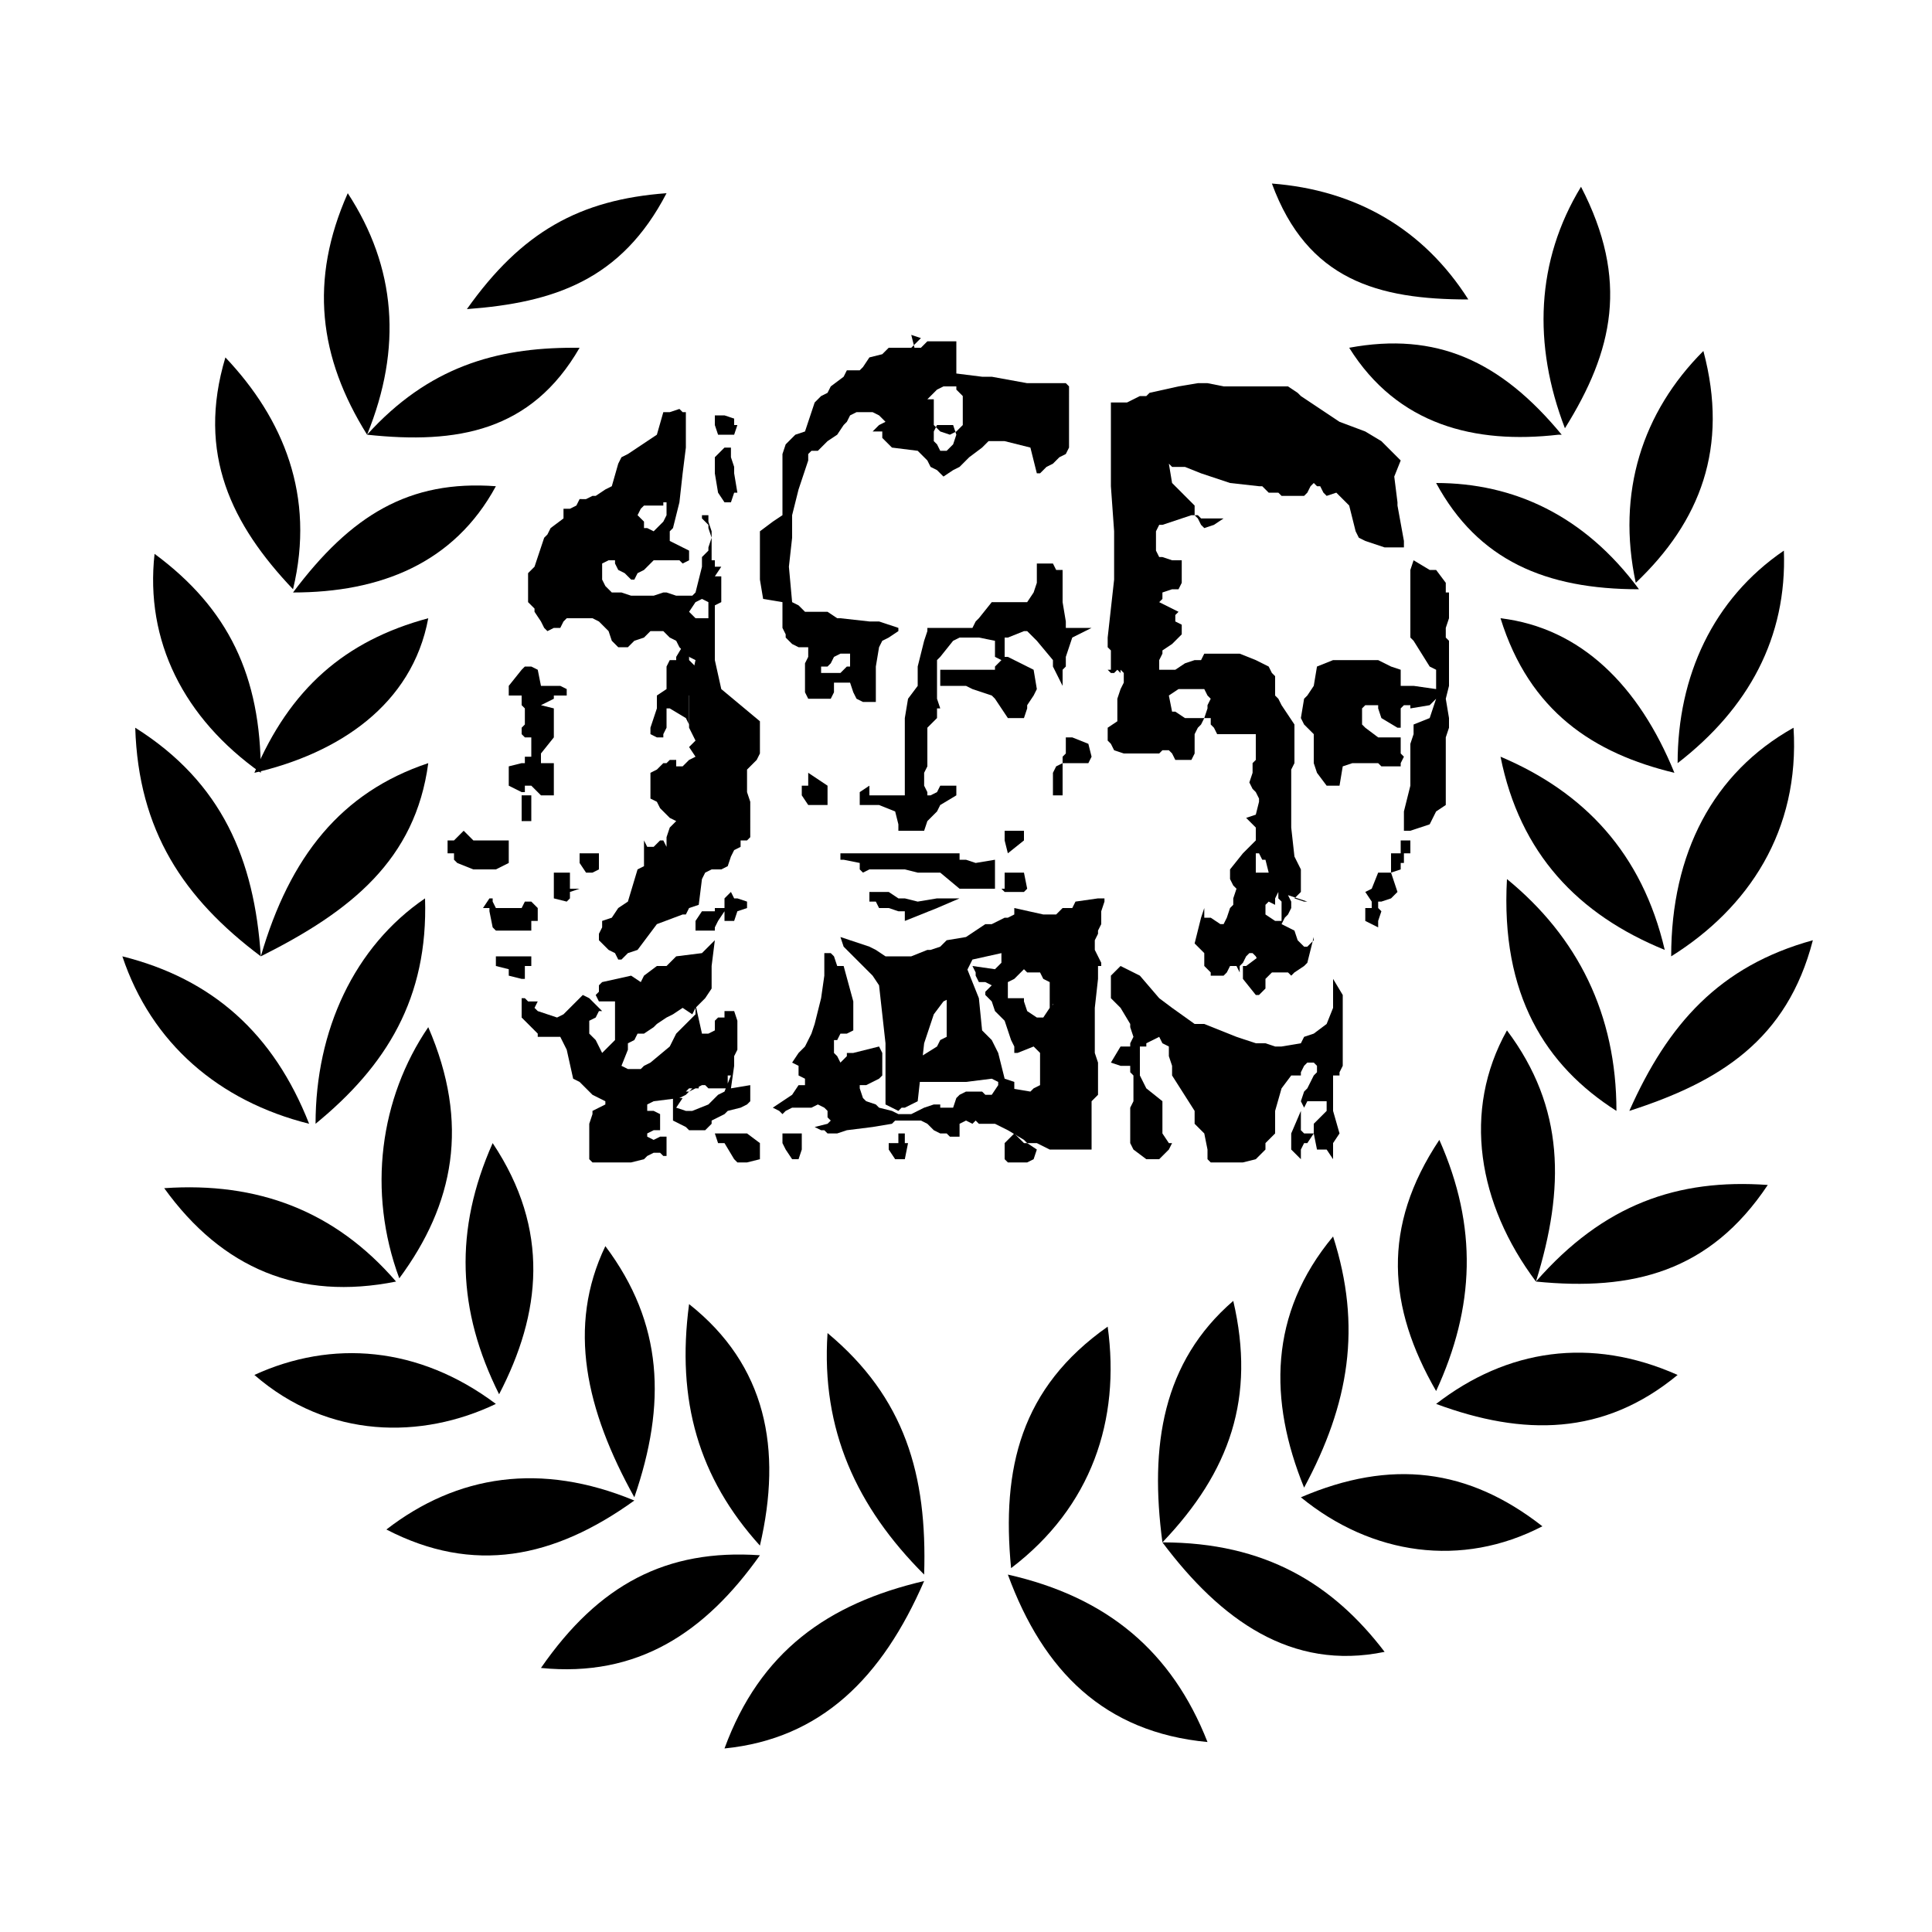 <?xml version="1.0" encoding="utf-8"?>
<!-- Generator: Adobe Illustrator 17.1.0, SVG Export Plug-In . SVG Version: 6.00 Build 0)  -->
<!DOCTYPE svg PUBLIC "-//W3C//DTD SVG 1.1//EN" "http://www.w3.org/Graphics/SVG/1.1/DTD/svg11.dtd">
<svg version="1.1" id="Capa_1" xmlns="http://www.w3.org/2000/svg" xmlns:xlink="http://www.w3.org/1999/xlink" x="0px" y="0px"
	 viewBox="0 0 60 60" enable-background="new 0 0 60 60" xml:space="preserve">
<g>
	<polygon points="43.5,26.8 43.6,26.8 43.6,26.5 43.8,26.5 43.8,26.1 43.5,26.1 43.5,26.5 43.2,26.5 43.2,26.5 43.2,27 43.2,27.1 
		43.5,27 	"/>
	<polygon points="16.5,23.5 16.3,23.5 16.3,23.7 16.2,23.7 15.8,23.8 15.8,24 15.8,24.4 15.8,24.4 16.2,24.6 16.3,24.6 16.3,24.4 
		16.5,24.4 16.5,24.4 16.5,24.4 16.7,24.6 16.8,24.7 16.8,24.7 17.2,24.7 17.2,24.6 17.2,24.4 17.2,24 17.2,23.8 17.2,23.7 
		16.8,23.7 16.8,23.4 17.2,22.9 17.2,22.8 17.2,22.6 17.2,22.5 17.2,22.3 17.2,22 16.8,21.9 17.2,21.7 17.2,21.6 17.4,21.6 
		17.6,21.6 17.6,21.4 17.4,21.3 16.8,21.3 16.7,20.8 16.5,20.7 16.5,20.7 16.3,20.7 16.3,20.7 16.2,20.8 16.2,20.8 15.8,21.3 
		15.8,21.6 16.2,21.6 16.2,21.9 16.3,22 16.3,22.3 16.3,22.5 16.2,22.6 16.2,22.6 16.2,22.6 16.2,22.8 16.3,22.9 16.3,22.9 
		16.5,22.9 16.5,23.4 	"/>
	<polygon points="40.8,23.5 40.8,23.7 40.9,24 41.2,24.4 41.4,24.4 41.4,24.4 41.6,24.4 41.7,23.8 42,23.7 42.4,23.7 42.6,23.7 
		42.8,23.7 42.9,23.8 43.4,23.8 43.5,23.8 43.5,23.8 43.5,23.7 43.6,23.5 43.5,23.4 43.5,23.1 43.5,22.9 42.8,22.9 42.4,22.6 
		42.3,22.5 42.3,22.3 42.3,22 42.4,21.9 42.4,21.9 42.8,21.9 42.8,22 42.9,22.3 43.4,22.6 43.5,22.6 43.5,22.3 43.5,22 43.5,22 
		43.6,21.9 43.8,21.9 43.8,22 44.4,21.9 44.6,21.7 44.4,22.3 43.9,22.5 43.9,22.8 43.8,23.1 43.8,23.7 43.8,24.4 43.6,25.2 
		43.6,25.8 43.8,25.8 44.4,25.6 44.6,25.2 44.9,25 44.9,24.7 44.9,24.7 44.9,24.4 44.9,23.7 44.9,22.9 45,22.6 45,22.3 44.9,21.7 
		45,21.3 45,20.7 45,20.4 45,19.9 44.9,19.8 44.9,19.8 44.9,19.8 44.9,19.5 45,19.2 45,18.7 45,18.4 44.9,18.4 44.9,18.1 44.9,18.1 
		44.6,17.7 44.4,17.7 43.9,17.4 43.8,17.7 43.8,17.7 43.8,18.1 43.8,18.6 43.8,19.2 43.8,19.5 43.8,19.8 43.9,19.9 44.4,20.7 
		44.6,20.8 44.6,21.4 43.9,21.3 43.8,21.3 43.5,21.3 43.5,21.3 43.5,20.8 43.2,20.7 42.8,20.5 42.6,20.5 42,20.5 41.4,20.5 
		40.9,20.7 40.8,21.3 40.6,21.6 40.5,21.7 40.4,22.3 40.5,22.5 40.6,22.6 40.8,22.8 40.8,22.9 	"/>
	<path d="M22.8,33.1V33v-0.2l0.1-0.2v-0.9l-0.1-0.3h-0.1h-0.2v0.2h-0.2l-0.1,0.1V32l0,0L22,32.1h-0.2l-0.2-0.9v0.1v0.2l-0.1,0.1
		L21.1,32L21,32.1l-0.1,0.2l-0.1,0.2L20.2,33l-0.2,0.1l-0.1,0.1h-0.1h-0.3l-0.2-0.1l0.2-0.5v-0.2l0.2-0.1l0.1-0.2H20l0.3-0.2
		l0.1-0.1l0.3-0.2l0.2-0.1l0.3-0.2l0.3,0.2l0.1-0.2l0.1-0.1l0.2-0.2l0.2-0.3V30l0.1-0.8h0.3h-0.2h-0.1L22,29.4l-0.2,0.2L21,29.7
		L20.7,30l-0.3,0L20,30.3l-0.1,0.2l-0.3-0.2l-0.9,0.2l-0.1,0.1v0.2l-0.1,0.1l0.1,0.2h0.1h0.2h0.2V32v0.1v0.2l-0.2,0.2l-0.2,0.2
		l-0.1-0.2l-0.1-0.2l-0.2-0.2V32v-0.1v-0.2l0.2-0.1l0.1-0.2h0.1l-0.1-0.1L18.3,31l-0.2-0.1l-0.3,0.3l-0.1,0.1l-0.2,0.2l-0.2,0.1
		l-0.6-0.2l-0.1-0.1l0.1-0.2h-0.3l0,0L16.3,31h-0.1v0.3v0.3l0.1,0.1l0.2,0.2l0.2,0.2v0.1h0.1H17h0.2h0.2l0.1,0.2l0.1,0.2l0.2,0.9
		l0.2,0.1l0.4,0.4l0.2,0.1l0.2,0.1v0.1l-0.2,0.1l-0.2,0.1v0.1l-0.1,0.3V36l0.1,0.1h1.2l0.4-0.1l0.1-0.1l0.2-0.1h0.2l0.1,0.1h0.1
		v-0.1v-0.5h-0.1h-0.1l-0.2,0.1l-0.2-0.1v-0.1l0.2-0.1h0.2v-0.4v-0.1l-0.2-0.1h-0.2v-0.1v-0.1l0.2-0.1l0.8-0.1l0.2-0.1l0.1-0.1h-0.1
		l0.1-0.1h0.1h0.2V33v0.6l-0.2,0.1v0.1L21.3,34l-0.1,0.1h-0.3v0.1v0.2v0.4l0.2,0.1l0.2,0.1l0.1,0.1h0.3h0.2l0.1-0.1l0.1-0.1v-0.1
		l0.2-0.1l0.2-0.1l0.1-0.1l0.4-0.1l0.2-0.1l0.1-0.1v-0.1v-0.1v-0.3l-0.6,0.1L22.8,33.1z M22.7,33.4l-0.2,0.5L22.3,34l-0.1,0.1
		L22,34.3l-0.5,0.2h-0.1h-0.1L21,34.4l0.2-0.3l0.1-0.1l0.1-0.1l0.2-0.1l0.2-0.1h0.1l0.1,0.1h0.6V33.4L22.7,33.4z"/>
	<polygon points="42.8,28 42.9,28 43.2,27.9 43.4,27.7 43.2,27.1 42.9,27.1 42.8,27.1 42.8,27.1 42.6,27.6 42.4,27.7 42.6,28 
		42.6,28.2 42.6,28.2 42.4,28.2 42.4,28.3 42.4,28.6 42.8,28.8 42.8,28.6 42.9,28.3 42.8,28.2 42.8,28.2 	"/>
	<polygon points="22.8,35.2 22.7,35.2 22.5,35.2 22.5,35.2 22.3,35.2 22.2,35.2 22.3,35.5 22.5,35.5 22.5,35.5 22.8,36 22.9,36.1 
		23.2,36.1 23.6,36 23.6,36 23.6,35.7 23.6,35.5 23.6,35.5 23.2,35.2 	"/>
	<polygon points="16.2,29.7 15.8,29.7 15.4,29.7 15.4,30 15.4,30 15.4,30 15.8,30.1 15.8,30.3 16.2,30.4 16.2,30.4 16.3,30.4 
		16.3,30.3 16.3,30.3 16.3,30.1 16.3,30 16.5,30 16.5,30 16.5,29.7 16.3,29.7 	"/>
	<polygon points="18.3,27.1 18.4,27.1 18.6,27 18.6,26.7 18.6,26.5 18.4,26.5 18.3,26.5 18.2,26.5 18,26.5 18,26.8 18.2,27.1 	"/>
	<polygon points="15.4,28.2 15.3,28 15.3,27.9 15.2,27.9 15.2,27.9 15,28.2 15.2,28.2 15.2,28.2 15.2,28.3 15.3,28.8 15.4,28.9 
		15.4,28.9 16.2,28.9 16.3,28.9 16.3,28.9 16.5,28.9 16.5,28.8 16.5,28.6 16.7,28.6 16.7,28.2 16.7,28.2 16.5,28 16.5,28 16.5,28 
		16.3,28 16.3,28 16.2,28.2 15.8,28.2 15.8,28.2 	"/>
	<polygon points="17.6,27.1 17.6,27.1 17.4,27.1 17.2,27.1 17.2,27.1 17.2,27.6 17.2,27.7 17.2,27.9 17.6,28 17.7,27.9 17.7,27.7 
		18,27.6 17.7,27.6 17.7,27.1 	"/>
	<polygon points="16.3,25.5 16.3,25.5 16.5,25.5 16.5,25.2 16.5,25.2 16.5,25 16.5,24.7 16.5,24.7 16.5,24.7 16.3,24.7 16.3,24.7 
		16.2,24.7 16.2,24.7 16.2,25 16.2,25 16.2,25.2 16.2,25.2 16.2,25.5 	"/>
	<path d="M34.4,20.8l0.1,0.1h0.1l0.1-0.1l0.1,0.1v-0.1l0.1,0.1v0.2v0.1l-0.1,0.2l-0.1,0.3l0,0.7l-0.3,0.2v0.1V23l0.1,0.1l0.1,0.2
		l0.3,0.1h0.3H36l0.1-0.1h0.1h0.1l0.1,0.1l0.1,0.2h0.1H37l0,0l0.1-0.2v-0.6l0.1-0.2l0.1-0.1l0.1-0.2h0.1h0.1v0.2l0.1,0.1l0.1,0.2
		h0.1H39V23v0.6l-0.1,0.1V24l-0.1,0.3l0.1,0.2l0.1,0.1l0,0l0.1,0.2v0.1L39,25.3l-0.3,0.1l0.2,0.2l0.1,0.1V26l0,0.1l-0.3,0.3
		l-0.1,0.1L38.2,27v0.2v0.1l0.1,0.2l0.1,0.1l-0.1,0.3v0.2l-0.1,0.1l-0.1,0.3L38,28.7h-0.1l-0.3-0.2h-0.2v-0.1v-0.3v0.1l-0.1,0.3
		l-0.2,0.8l0.2,0.2l0.1,0.1V30l0.2,0.2v0.1h0.3H38l0.1-0.1l0.1-0.2h0.1h0.1l0.1,0.2V30l0.1-0.1l0.1-0.2l0.1-0.1h0.1l0.1,0.1l0.1,0.2
		l0.1,0.1l0.3,0.2h0.5l0.1,0.1l0.1-0.1l0.3-0.2l0.1-0.1V30l0,0v-0.1l0.2-0.8v0.1l-0.2,0.2h-0.1l-0.2-0.2l-0.1-0.3l-0.2-0.1l-0.2-0.1
		l0.1-0.2l0.1-0.1l0.1-0.2V28l-0.1-0.2L40.6,28l-0.1,0l0,0l0,0l-0.3-0.1l0.2-0.2v-0.3v-0.1V27l-0.2-0.4l-0.1-0.9v-0.9v-0.9l0.1-0.2
		v-0.3v-0.9l-0.4-0.6l-0.1-0.2l-0.1-0.1v-0.3V21l-0.1-0.1l-0.1-0.2L39,20.5l-0.5-0.2h-0.9h-0.2l-0.1,0.2h-0.2l-0.3,0.1l-0.3,0.2
		h-0.5v-0.3l0.1-0.2v-0.1l0.3-0.2l0.1-0.1l0.2-0.2v-0.3l-0.2-0.1v-0.2L36.6,19L36,18.7l0.1-0.1v-0.2l0.3-0.1h0.2l0.1-0.2v-0.3v-0.4
		h-0.3l-0.3-0.1H36l-0.1-0.2v-0.1v-0.4v-0.1l0.1-0.2h0.1L37,16h0.1l0.1,0.1l0,0l0.1,0.2l0.1,0.1l0.3-0.1l0.3-0.2h-0.7L37.2,16h-0.1
		v-0.3l-0.2-0.2l-0.1-0.1L36.4,15l-0.1-0.6l0.1,0.1h0.3h0.1l0.5,0.2l0.9,0.3l0.9,0.1h0.1l0.2,0.2h0.1h0.2l0.1,0.1h0.6h0.1l0.1-0.1
		l0.1-0.2l0.1-0.1l0.1,0.1h0.1l0.1,0.2l0.1,0.1l0.3-0.1l0.1,0.1l0.2,0.2l0.1,0.1l0.2,0.8l0.1,0.2l0.2,0.1L43,17h0.6v-0.2l-0.2-1.1
		v-0.1l-0.1-0.8l0.2-0.5l-0.3-0.3l-0.3-0.3l-0.5-0.3l-0.8-0.3l-1.2-0.8l-0.1-0.1l-0.3-0.2h-0.2h-0.4h-0.8L38.1,12H38l-0.5-0.1h-0.1
		h-0.1h-0.1L36.6,12l-0.9,0.2l-0.1,0.1h-0.1h-0.1L35,12.5h-0.5v0.1v0.3v0.9v1.3l0.1,1.4V18l-0.1,0.9l-0.1,0.9v0.3l0.1,0.1v0.6H34.4z
		 M39.6,27.9L39.6,27.9l0.1-0.2v0.2l0.1,0.1v0.4v0.2h-0.1h-0.1l-0.3-0.2v-0.1v-0.2l0.1-0.1l0.2,0.1L39.6,27.9L39.6,27.9z M39,26.5
		h0.1l0.1,0.2h0.1l0.1,0.4h-0.1h-0.1H39V26.5z M36.3,21.6L36.3,21.6l0.3-0.2h0.1h0.1h0.6l0.1,0.2l0.1,0.1l-0.1,0.2V22l-0.1,0.3h-0.1
		h-0.3h-0.2l-0.3-0.2h-0.1L36.3,21.6L36.3,21.6z"/>
	<polygon points="33.3,22.9 33.1,22.9 33.1,23.1 33.1,23.4 33,23.5 33,23.7 32.8,23.8 32.7,24 32.7,24.4 32.7,24.7 32.8,24.7 
		33,24.7 33,24.4 33,23.7 33.1,23.7 33.3,23.7 33.8,23.7 33.9,23.5 33.8,23.1 	"/>
	<polygon points="33.3,19.5 33.1,19.5 33.1,19.3 33,18.7 33,18.6 33,18.1 33,17.7 32.8,17.7 32.7,17.5 32.2,17.5 32.2,17.7 
		32.2,18.1 32.1,18.4 31.9,18.7 31.9,18.7 31.5,18.7 31.3,18.7 31.2,18.7 30.9,18.7 30.8,18.7 30.4,19.2 30.3,19.3 30.2,19.5 
		29.8,19.5 29.6,19.5 29.1,19.5 29.1,19.5 28.8,19.5 28.8,19.6 28.7,19.9 28.5,20.7 28.5,21.3 28.2,21.7 28.1,22.3 28.1,22.8 
		28.1,23.4 28.1,24.6 28.1,24.7 27.9,24.7 27.9,24.7 27.3,24.7 27.2,24.7 27,24.7 27,24.7 27,24.7 27,24.4 26.7,24.6 26.7,24.7 
		26.7,24.7 26.7,25 27,25 27.3,25 27.8,25.2 27.9,25.6 27.9,25.8 28.1,25.8 28.2,25.8 28.5,25.8 28.7,25.8 28.8,25.5 29.1,25.2 
		29.2,25 29.7,24.7 29.7,24.7 29.7,24.4 29.2,24.4 29.2,24.4 29.1,24.6 28.9,24.7 28.8,24.7 28.8,24.6 28.7,24.4 28.7,24.4 28.7,24 
		28.8,23.8 28.8,23.5 28.8,22.8 28.8,22.6 28.9,22.5 29.1,22.3 29.1,22 29.2,22 29.1,21.7 29.1,21.6 29.1,21.6 29.1,20.8 29.1,20.7 
		29.1,20.5 29.2,20.4 29.6,19.9 29.8,19.8 30.4,19.8 30.9,19.9 30.9,20.4 31.1,20.5 30.9,20.7 30.9,20.8 30.4,20.8 29.8,20.8 
		29.2,20.8 29.2,21.3 29.8,21.3 30,21.3 30.2,21.4 30.8,21.6 30.9,21.7 31.1,22 31.3,22.3 31.3,22.3 31.8,22.3 31.9,22 31.9,21.9 
		32.1,21.6 32.2,21.4 32.1,20.8 31.5,20.5 31.3,20.4 31.3,20.4 31.2,20.4 31.2,19.9 31.2,19.8 31.3,19.8 31.3,19.8 31.8,19.6 
		31.9,19.6 32.1,19.8 32.2,19.9 32.7,20.5 32.7,20.7 33,21.3 33,20.8 33,20.8 33.1,20.7 33.1,20.5 33.1,20.4 33.3,19.8 33.9,19.5 	
		"/>
	<polygon points="31.2,27.1 31.2,27.6 31.1,27.6 31.2,27.7 31.3,27.7 31.5,27.7 31.8,27.7 31.9,27.6 31.8,27.1 31.3,27.1 	"/>
	<polygon points="31.8,26.1 31.8,26.1 31.8,25.8 31.8,25.8 31.3,25.8 31.3,25.8 31.2,25.8 31.2,26.1 31.2,26.1 31.3,26.5 31.3,26.5 
			"/>
	<polygon points="39.1,30.9 39.3,30.7 39.3,30.4 39.6,30.1 39.6,30 39.8,30 39.8,30 39.8,29.7 39.6,29.2 39.6,29.2 39.6,29.7 
		39.3,29.7 39.3,29.7 39.1,29.7 38.7,30 38.6,30 38.6,30.3 38.6,30.4 39,30.9 	"/>
	<polygon points="39.3,35.7 39.3,35.5 39.6,35.2 39.6,34.5 39.8,33.8 40.1,33.4 40.2,33.4 40.4,33.4 40.4,33.3 40.5,33.1 40.6,33 
		40.8,33 40.9,33.1 40.9,33.3 40.8,33.4 40.6,33.8 40.5,33.9 40.4,34.2 40.5,34.4 40.6,34.2 40.9,34.2 41.2,34.2 41.2,34.2 
		41.2,34.4 41.2,34.5 40.8,34.9 40.8,35.1 40.8,35.2 40.6,35.2 40.5,35.2 40.4,35.1 40.4,34.5 40.1,35.2 40.1,35.5 40.1,35.7 
		40.4,36 40.4,35.7 40.5,35.5 40.6,35.5 40.8,35.2 40.9,35.7 41.2,35.7 41.4,36 41.4,35.7 41.4,35.5 41.6,35.2 41.4,34.5 41.4,33.9 
		41.4,33.4 41.6,33.4 41.6,33.3 41.7,33.1 41.7,32.2 41.7,31.8 41.7,31 41.7,30.9 41.4,30.4 41.4,31 41.4,31.3 41.2,31.8 40.8,32.1 
		40.5,32.2 40.4,32.4 39.8,32.5 39.6,32.5 39.6,32.5 39.3,32.4 39,32.4 38.4,32.2 37.4,31.8 37.1,31.8 36.4,31.3 36,31 35.4,30.3 
		34.8,30 34.8,30 34.5,30.3 34.5,31 34.8,31.3 35.1,31.8 35.1,31.9 35.2,32.2 35.1,32.4 35.1,32.5 34.8,32.5 34.5,33 34.8,33.1 
		35.1,33.1 35.1,33.3 35.2,33.4 35.2,34.2 35.1,34.4 35.1,34.5 35.1,34.9 35.1,35.2 35.1,35.2 35.1,35.5 35.2,35.7 35.6,36 36,36 
		36.3,35.7 36.4,35.5 36.3,35.5 36.1,35.2 36.1,35.2 36.1,34.9 36.1,34.2 35.6,33.8 35.4,33.4 35.4,33.1 35.4,33 35.4,32.5 
		35.6,32.5 35.6,32.4 36,32.2 36.1,32.4 36.1,32.4 36.3,32.5 36.3,32.8 36.4,33.1 36.4,33.4 37.1,34.5 37.1,34.9 37.4,35.2 
		37.5,35.7 37.5,36 37.6,36.1 37.8,36.1 38.6,36.1 39,36 	"/>
	<path d="M24.3,18.7v0.2v0.6l0.1,0.2v0.1l0.2,0.2l0.2,0.1h0.3v0.3l-0.1,0.2V21v0.1v0.4l0.1,0.2h0.2h0.3h0.2l0.1-0.2v-0.3H26h0.2l0,0
		h0.2l0.1,0.3l0.1,0.2l0.2,0.1H27h0.2v-0.3v-0.8l0.1-0.6l0.1-0.2l0.2-0.1l0.3-0.2v-0.1l-0.6-0.2H27l-0.9-0.1h-0.1l-0.3-0.2L25,19
		l-0.2-0.2l-0.2-0.1l-0.1-1.1l0.1-0.9V16l0.2-0.8l0.3-0.9v-0.2l0.1-0.1h0.2l0.2-0.2l0,0l0.1-0.1l0.3-0.2l0.2-0.3l0.1-0.1l0.1-0.2
		l0.2-0.1H27h0.1l0.2,0.1l0.2,0.2l-0.2,0.1l-0.2,0.2l0.3,0v0.2l0.1,0.1l0.2,0.2l0.8,0.1l0.2,0.2l0.1,0.1l0.1,0.2l0.2,0.1l0.2,0.2
		l0.3-0.2l0.2-0.1l0.2-0.2l0.1-0.1l0.4-0.3l0,0l0.2-0.2h0.3h0.2l0.8,0.2l0.2,0.8h0.1l0.2-0.2l0.2-0.1l0.2-0.2l0.2-0.1l0.1-0.2v-1.1
		v-0.3V12l-0.1-0.1H32l0,0h-0.1l-1.1-0.2h-0.3l-0.8-0.1v-1H30h-0.9h-0.3l-0.2,0.2h-0.2l-0.1-0.4l0.3,0.1l-0.3,0.3h-0.1H28h-0.2h-0.1
		h-0.1l-0.2,0.2L27,11.1l-0.2,0.3l-0.1,0.1h-0.1h-0.3l-0.1,0.2l0,0L25.8,12l-0.1,0.2l-0.2,0.1l-0.2,0.2L25,13.4l-0.3,0.1l-0.2,0.2
		l-0.1,0.1l-0.1,0.3v0.6V15v0.9V16L24,16.2l-0.4,0.3v0.6V18l0.1,0.6L24.3,18.7z M25.7,20.7l0.1-0.1l0.1-0.2l0.2-0.1l0,0h0.2h0.1v0.1
		v0.2v0.1h-0.1l-0.2,0.2H26h-0.5v-0.2H25.7z M29.7,13.5L29.7,13.5l-0.1,0.3L29.4,14h-0.2l-0.1-0.2l-0.1-0.1v-0.2v-0.1l0.1-0.2h0.1
		h0.2h0.2L29.7,13.5L29.7,13.5z M28.8,12.4L28.8,12.4l0.1-0.1l0.2-0.2l0.2-0.1h0.1h0.1h0.2v0.1l0.2,0.2v0.9l-0.2,0.2l-0.2,0.1
		l-0.3-0.1l-0.2-0.2v-0.8H28.8z"/>
	<polygon points="24.4,35.7 24.6,36 24.8,36 24.9,35.7 24.9,35.5 24.9,35.5 24.9,35.2 24.8,35.2 24.6,35.2 24.6,35.2 24.3,35.2 
		24.3,35.2 24.3,35.5 	"/>
	<polygon points="25.1,24 25.1,24.4 24.9,24.4 24.9,24.4 24.9,24.6 24.9,24.7 24.9,24.7 25.1,25 25.7,25 25.7,25 25.7,24.7 
		25.7,24.4 25.7,24.4 25.7,24.4 	"/>
	<polygon points="30.2,27.6 30.4,27.6 30.9,27.6 30.9,27.6 30.9,27.6 30.9,27 30.9,26.7 30.3,26.8 30,26.7 29.8,26.7 29.8,26.5 
		29.6,26.5 29.1,26.5 28.8,26.5 28.5,26.5 28.1,26.5 27.9,26.5 27.8,26.5 27.3,26.5 27,26.5 26.7,26.5 25.9,26.5 26.1,26.5 
		26.1,26.7 26.2,26.7 26.7,26.8 26.7,27 26.7,27 26.8,27.1 27,27 27.9,27 28.1,27 28.5,27.1 28.8,27.1 29.1,27.1 29.2,27.1 
		29.8,27.6 	"/>
	<polygon points="29.1,27.9 28.5,28 28.1,27.9 27.9,27.9 27.9,27.9 27.6,27.7 27.3,27.7 27,27.7 27,27.9 27,28 27.2,28 27.3,28.2 
		27.6,28.2 27.9,28.3 27.9,28.3 28.1,28.3 28.1,28.6 29.1,28.2 29.1,28.2 29.8,27.9 29.2,27.9 	"/>
	<polygon points="22.8,27.9 22.7,27.7 22.5,27.9 22.5,28 22.5,28.2 22.3,28.2 22.2,28.2 22.2,28.3 21.9,28.3 21.8,28.3 21.6,28.6 
		21.6,28.9 21.9,28.9 22.2,28.9 22.2,28.9 22.2,28.8 22.3,28.6 22.5,28.3 22.5,28.6 22.7,28.6 22.8,28.6 22.9,28.3 23.2,28.2 
		23.2,28 22.9,27.9 	"/>
	<polygon points="14.1,26.7 14.2,26.8 14.7,27 15.2,27 15.3,27 15.4,27 15.8,26.8 15.8,26.5 15.8,26.5 15.8,26.1 15.4,26.1 
		15.2,26.1 15.2,26.1 15,26.1 14.7,26.1 14.4,25.8 14.4,25.8 14.1,26.1 14.1,26.1 13.9,26.1 13.9,26.5 14.1,26.5 	"/>
	<path d="M31.3,35.1L31.3,35.1l0.5,0.3l0.1,0.1h0.3l0.2,0.1l0.2,0.1H33h0.1h0.8v-0.3v-0.5v-0.6v-0.1l0.1-0.1l0.1-0.1v-0.6v-0.3V33
		L34,32.7v-0.8v-0.6l0.1-0.9v-0.3V30h0.1l0,0l0,0v-0.1l-0.1-0.2L34,29.5v-0.2v-0.1l0.1-0.2v-0.1l0.1-0.2v-0.4l0.1-0.3v-0.1h-0.1
		h-0.1L33.4,28l-0.1,0.2l-0.3,0l-0.2,0.2h-0.4l-0.9-0.2v0.2l-0.2,0.1h-0.1L31,28.6l-0.2,0.1h-0.2L30,29.1l-0.6,0.1l-0.2,0.2
		l-0.3,0.1h-0.1l-0.5,0.2h-0.6h-0.2l-0.3-0.2L27,29.4l-0.9-0.3l0.1,0.3l0.9,0.9l0.2,0.3l0.1,0.9l0.1,0.9v1.1v0.8l0.2,0.1l0.2,0.1
		l0.1-0.1h0.1l0.2-0.1l0.2-0.1l0.1-0.9l0.1-0.9l0.3-0.9l0.3-0.4l0.2-0.1l0.3-0.4l0.4-0.8l0.9-0.2v0.2v0.1l0,0l-0.2,0.2L30.2,30l0,0
		l0,0l0.1,0.2v0.1l0.1,0.2h0.2l0.2,0.1l-0.2,0.2v0.1l0.2,0.2l0.1,0.3l0.3,0.3l0,0l0.2,0.6l0.1,0.2v0.2h0.1l0.5-0.2l0.2,0.2v0.6v0.1
		v0.3l-0.2,0.1L32,33.9l-0.6-0.1l0.1,0.1v-0.3l-0.3-0.1L31,32.7l-0.2-0.4l-0.3-0.3L30.4,31L30,30l-0.2,0.2l-0.1,0.1l-0.1,0.3
		L29.4,31V32v0.2l-0.2,0.1l-0.1,0.2L28.3,33l-0.1,0.1v0.3l0.1,0.1l0.2,0.1h0.2h0.1H29h1l0.8-0.1l0.2,0.1v0.1L30.8,34h-0.2l-0.1-0.1
		H30L29.8,34l-0.1,0.1l-0.1,0.3h-0.2h-0.2v0v-0.1h-0.1h-0.1l-0.3,0.1l-0.2,0.1l-0.2,0.1l0,0h-0.1h-0.3l0,0l-0.2-0.1l-0.4-0.1
		l-0.1-0.1l-0.3-0.1l-0.1-0.1l-0.1-0.3v-0.1l0,0l0,0h0.1h0.1l0.2-0.1l0.2-0.1l0.1-0.1V33v-0.3l-0.1-0.2l-0.8,0.2h-0.2v0.1L26.1,33
		l-0.1-0.2l0,0l-0.1-0.1v-0.2v-0.2h0.1l0,0l0.1-0.2h0.2l0.2-0.1v-0.9L26.2,30l0,0h-0.2l-0.1-0.3l0,0l-0.1-0.1h-0.2V30v0.3L25.5,31
		l-0.2,0.8l-0.1,0.3L25,32.5l-0.2,0.2L24.6,33l0.2,0.1v0.3l0.2,0.1v0.1v0.1h-0.2L24.6,34L24,34.4l0.2,0.1l0.1,0.1l0.1-0.1l0.2-0.1
		h0.6l0.2-0.1l0.2,0.1l0.1,0.1v0.1v0.1l0.1,0.1l-0.1,0.1v0.1v-0.1l-0.4,0.1l0.2,0.1h0.1l0.1,0.1h0.2H26l0.3-0.1l0.8-0.1l0.6-0.1
		l0.1-0.1h0.2h0.2h0.4l0.2,0.1l0.1,0.1l0.1,0.1l0.2,0.1h0.2l0.1,0.1h0.3v-0.1l0,0H30h-0.2v-0.3l0.2-0.1l0.2,0.1l0.1-0.1l0.1,0.1h0.5
		L31.3,35.1L31.3,35.1L31.3,35.1L31.3,35.1L31.3,35.1z M32.7,31v0.2l-0.1,0.1l-0.2,0.3h-0.2l-0.3-0.2l-0.1-0.3V31h-0.3l0,0h-0.2
		v-0.2v-0.1v-0.2l0.2-0.1l0,0l0.2-0.2l0.1-0.1l0.1,0.1h0.2h0.2l0.1,0.2l0.2,0.1v0.9C32.8,31,32.7,31,32.7,31z"/>
	<polygon points="22.5,15.6 22.5,15.6 22.7,15.6 22.8,15.3 22.9,15.3 22.9,15.3 22.8,14.7 22.8,14.5 22.7,14.2 22.7,13.9 22.5,13.9 
		22.5,13.9 22.5,13.9 22.3,14.1 22.2,14.2 22.2,14.2 22.2,14.7 22.3,15.3 22.3,15.3 	"/>
	<polygon points="21.3,19.9 21,20.4 21,20.5 20.8,20.5 20.7,20.7 20.7,20.8 20.7,21.4 20.4,21.6 20.4,22 20.2,22.6 20.2,22.8 
		20.4,22.9 20.6,22.9 20.6,22.8 20.7,22.6 20.7,22.3 20.7,22 20.8,22 21.3,22.3 21.4,22.5 21.4,22.5 21.4,22 21.4,22 21.4,21.9 
		21.4,21.7 21.4,21.6 21.4,21.6 21.6,21.4 21.6,20.7 21.4,20.5 21.4,20.5 21.4,20.4 	"/>
	<polygon points="31.3,36.1 31.8,36.1 31.9,36.1 31.9,36.1 32.1,36 32.2,35.7 31.9,35.5 31.8,35.5 31.5,35.2 31.3,35.4 31.2,35.5 
		31.2,35.7 31.2,36 	"/>
	<polygon points="22.3,13.5 22.5,13.5 22.5,13.5 22.7,13.5 22.8,13.5 22.9,13.2 22.8,13.2 22.8,13 22.5,12.9 22.5,12.9 22.2,12.9 
		22.2,13 22.2,13.2 	"/>
	<polygon points="27.9,35.2 27.9,35.2 27.9,35.5 27.8,35.5 27.6,35.5 27.6,35.7 27.8,36 27.9,36 27.9,36 28.1,36 28.2,35.5 
		28.2,35.5 28.1,35.5 28.1,35.5 28.1,35.2 	"/>
	<path d="M20.4,13.5l-0.3,0.2l-0.6,0.4l-0.2,0.1l-0.1,0.2L19,15.1l-0.2,0.1l-0.3,0.2h-0.1l-0.2,0.1H18l-0.1,0.2l-0.2,0.1h-0.2v0.3
		l-0.4,0.3l-0.1,0.2l-0.1,0.1l-0.3,0.9l0,0l-0.2,0.2v0.9l0.2,0.2V19l0.2,0.3l0.1,0.2l0.1,0.1l0.2-0.1h0.2l0.1-0.2l0.1-0.1H18h0.3
		h0.1l0.2,0.1l0.3,0.3l0.1,0.3l0.2,0.2h0.3l0.2-0.2l0.3-0.1l0.2-0.2h0.2h0.1h0.1l0.2,0.2l0.2,0.1l0.1,0.2l0.1,0.1l0.2,0.2l0.2,0.1
		l-0.2,0.9v1.1v0.1l0.2,0.4l-0.2,0.2l0.2,0.3l-0.2,0.1l-0.2,0.2H21v-0.2V24v-0.3v-0.1h0h-0.2l-0.1,0.1h-0.1l-0.2,0.2L20.2,24v0.3
		v0.3l0,0v0.2l0.2,0.1l0.1,0.2l0.1,0.1l0.2,0.2l0.2,0.1l-0.2,0.2L20.7,26v0.1v0.2l-0.1-0.2h-0.1l-0.2,0.2h-0.2l-0.1-0.2v0.3v0.3v0.2
		L19.8,27l-0.3,1l-0.3,0.2L19,28.5l-0.3,0.1v0.2L18.6,29v0.2l0.1,0.1l0.2,0.2l0.2,0.1l0.1,0.2h0.1l0.2-0.2l0.3-0.1l0.6-0.8l0.8-0.3
		h0.1l0.1-0.2l0.3-0.1l0.1-0.8l0.1-0.2l0.2-0.1l0.3,0l0.2-0.1l0.1-0.3l0.1-0.2l0.2-0.1v-0.2h0.2l0.1-0.1V25v-0.1l-0.1-0.3l0-0.6
		v-0.1l0.2-0.2l0.1-0.1l0.1-0.2v-0.1v-0.9l-1.2-1l-0.2-0.9v-0.9v-0.8l0.2-0.1V18v-0.1h-0.2l0.2-0.3h-0.2v-0.2h-0.1v-0.1v-0.7v-0.1
		L22,16.2V16h-0.2l0,0h-0.2h0.2l0,0v0.1l0.2,0.2v0.1l0.1,0.3L22,17v0.1l-0.2,0.2v0.3l-0.2,0.8l-0.1,0.1h-0.1H21l-0.3-0.1h-0.1
		l-0.3,0.1h-0.7l-0.3-0.1H19l-0.2-0.2L18.7,18v-0.3l0,0v-0.2l0.2-0.1H19h0.1v0.1l0.1,0.2l0.2,0.1l0.2,0.2h0.1l0.1-0.2l0.2-0.1
		l0.2-0.2l0.1-0.1h0.4H21h0.1l0.1,0.1l0.2-0.1v-0.2v-0.1l-0.6-0.3v-0.3l0.1-0.1l0.2-0.8l0.1-0.9l0.1-0.8v-0.8v-0.3h-0.1l-0.1-0.1
		l-0.3,0.1h-0.1h-0.1L20.4,13.5z M21.6,18.7L21.6,18.7l0.2-0.1l0.2,0.1V19v0.2h-0.2h-0.2L21.4,19L21.6,18.7L21.6,18.7L21.6,18.7z
		 M20.7,15.6L20.7,15.6v0.1v0.2V16l-0.1,0.2l-0.3,0.3l-0.2-0.1h-0.1v-0.2L19.8,16l0,0l0.1-0.2l0.1-0.1h0.5h0.1V15.6z"/>
	<path d="M25.7,41.4c-0.2,3,0.9,5.4,3,7.5C28.8,45.8,28.1,43.4,25.7,41.4z"/>
	<path d="M22.5,54.3c3-0.3,4.9-2.2,6.2-5.2C25.7,49.8,23.6,51.3,22.5,54.3z"/>
	<path d="M21.4,40.5c-0.4,3,0.3,5.4,2.2,7.5C24.3,45,23.8,42.4,21.4,40.5z"/>
	<path d="M16.8,51.8c3,0.3,5.1-1.1,6.8-3.5C20.7,48.1,18.6,49.2,16.8,51.8z"/>
	<path d="M19.7,46.5c1-2.9,0.9-5.4-0.9-7.8C17.6,41.2,18.2,43.8,19.7,46.5z"/>
	<path d="M15.3,35.5c-1.2,2.7-1.1,5.2,0.2,7.8C16.8,40.8,17.1,38.2,15.3,35.5z"/>
	<path d="M13.3,31.9c-1.5,2.2-1.9,5.1-0.9,7.8C14.1,37.4,14.6,34.9,13.3,31.9z"/>
	<path d="M13.2,27.9c-2.2,1.5-3.4,4.1-3.4,7C12,33.1,13.3,31,13.2,27.9z"/>
	<path d="M13.3,23.7c-2.7,0.9-4.3,2.9-5.2,6C10.9,28.3,12.9,26.7,13.3,23.7z"/>
	<path d="M13.3,19.2C10.7,19.9,9,21.4,7.9,24C10.5,23.4,12.8,21.9,13.3,19.2z"/>
	<path d="M15.4,15.1c-2.7-0.2-4.5,0.9-6.3,3.3l0,0C11.8,18.4,14.1,17.5,15.4,15.1z"/>
	<path d="M7,11.1c-0.9,3,0.2,5.2,2.1,7.2C9.8,15.4,8.8,13,7,11.1z"/>
	<path d="M20.7,6c-2.7,0.2-4.5,1.2-6.2,3.6C17.2,9.4,19.3,8.7,20.7,6z"/>
	<path d="M12,47.5c2.7,1.4,5.2,0.9,7.7-0.9C16.8,45.4,14.2,45.8,12,47.5z"/>
	<path d="M15.4,43.6c-2.4-1.8-5.1-2-7.5-0.9C10.2,44.7,13.1,44.7,15.4,43.6z"/>
	<path d="M12.3,39.8c-1.9-2.2-4.3-3.1-7.2-2.9C6.9,39.4,9.3,40.4,12.3,39.8z"/>
	<path d="M9.6,34.9c-1.1-2.8-3-4.5-5.8-5.2C4.7,32.4,6.8,34.2,9.6,34.9z"/>
	<path d="M8.1,29.7c-0.2-3-1.2-5.4-3.9-7.1C4.3,25.8,5.7,27.9,8.1,29.7z"/>
	<path d="M8.1,24c0-3-1-5.1-3.3-6.8C4.5,19.9,5.7,22.3,8.1,24z"/>
	<path d="M11.4,13.5L11.4,13.5C11.7,13.5,11.7,13.5,11.4,13.5c2.8,0.3,5.1-0.1,6.6-2.7h-0.2l0,0C15.4,10.8,13.3,11.4,11.4,13.5
		c1.1-2.7,0.9-5.2-0.6-7.5C9.6,8.7,9.9,11.1,11.4,13.5L11.4,13.5z"/>
	<path d="M34.4,41.2c-2.7,1.9-3.3,4.4-3,7.5C33.9,46.8,34.8,44.1,34.4,41.2z"/>
	<path d="M31.3,48.9c1.1,3,3,4.9,6.2,5.2C36.4,51.3,34.4,49.6,31.3,48.9z"/>
	<path d="M36.1,47.9c2.1-2.2,2.9-4.5,2.2-7.5C36.1,42.3,35.7,44.9,36.1,47.9z"/>
	<path d="M36.1,47.9c1.8,2.4,4,4,6.9,3.4C41.4,49.2,39.3,47.9,36.1,47.9z"/>
	<path d="M41.4,38.4c-2,2.4-2,5.1-0.9,7.8C41.9,43.6,42.3,41.2,41.4,38.4z"/>
	<path d="M44.7,35.4c-1.8,2.7-1.6,5.2-0.1,7.8C45.8,40.6,45.9,38.1,44.7,35.4z"/>
	<path d="M47.7,39.8c0.9-2.9,0.9-5.4-0.9-7.8C45.4,34.5,45.9,37.4,47.7,39.8z"/>
	<path d="M50.2,34.5c0-3-1.2-5.4-3.4-7.2C46.6,30.9,48,33.1,50.2,34.5z"/>
	<path d="M46.6,23.5c0.6,3,2.4,4.9,5.1,6C51,26.5,49.2,24.6,46.6,23.5z"/>
	<path d="M46.6,19.2c0.9,2.9,2.9,4.2,5.4,4.8C50.9,21.3,49.1,19.5,46.6,19.2z"/>
	<path d="M50.9,18.3C49.2,16,47,15,44.6,15C45.9,17.4,48,18.3,50.9,18.3z"/>
	<path d="M41.9,10.8L41.9,10.8C41.9,10.8,41.7,10.8,41.9,10.8c1.5,2.4,3.9,3,6.5,2.7l0,0h0.1C46.6,11.2,44.6,10.3,41.9,10.8z"/>
	<path d="M45.6,9.3c-1.4-2.2-3.5-3.4-6.1-3.6C40.6,8.7,42.8,9.3,45.6,9.3z"/>
	<path d="M40.4,46.5c2.2,1.8,5,2.2,7.5,0.9C45.6,45.6,43.2,45.3,40.4,46.5z"/>
	<path d="M44.6,43.6c2.7,1,5.2,1,7.5-0.9C49.4,41.5,46.8,41.9,44.6,43.6z"/>
	<path d="M47.7,39.8c3,0.3,5.4-0.3,7.2-3C52.1,36.6,49.8,37.4,47.7,39.8z"/>
	<path d="M50.6,34.5c2.8-0.9,4.9-2.2,5.7-5.3C53.4,30,51.8,31.8,50.6,34.5z"/>
	<path d="M51.9,29.7c2.4-1.5,4-3.9,3.8-7.1C53.2,24,51.9,26.5,51.9,29.7z"/>
	<path d="M55.4,17.1c-2.2,1.5-3.3,3.9-3.3,6.6C54.3,22,55.5,19.8,55.4,17.1z"/>
	<path d="M52.9,10.9c-1.9,1.9-2.7,4.4-2.1,7.2C52.8,16.2,53.7,13.9,52.9,10.9z"/>
	<path d="M49.1,5.8c-1.4,2.3-1.5,4.9-0.5,7.5C50.1,10.9,50.6,8.7,49.1,5.8z"/>
</g>
</svg>
